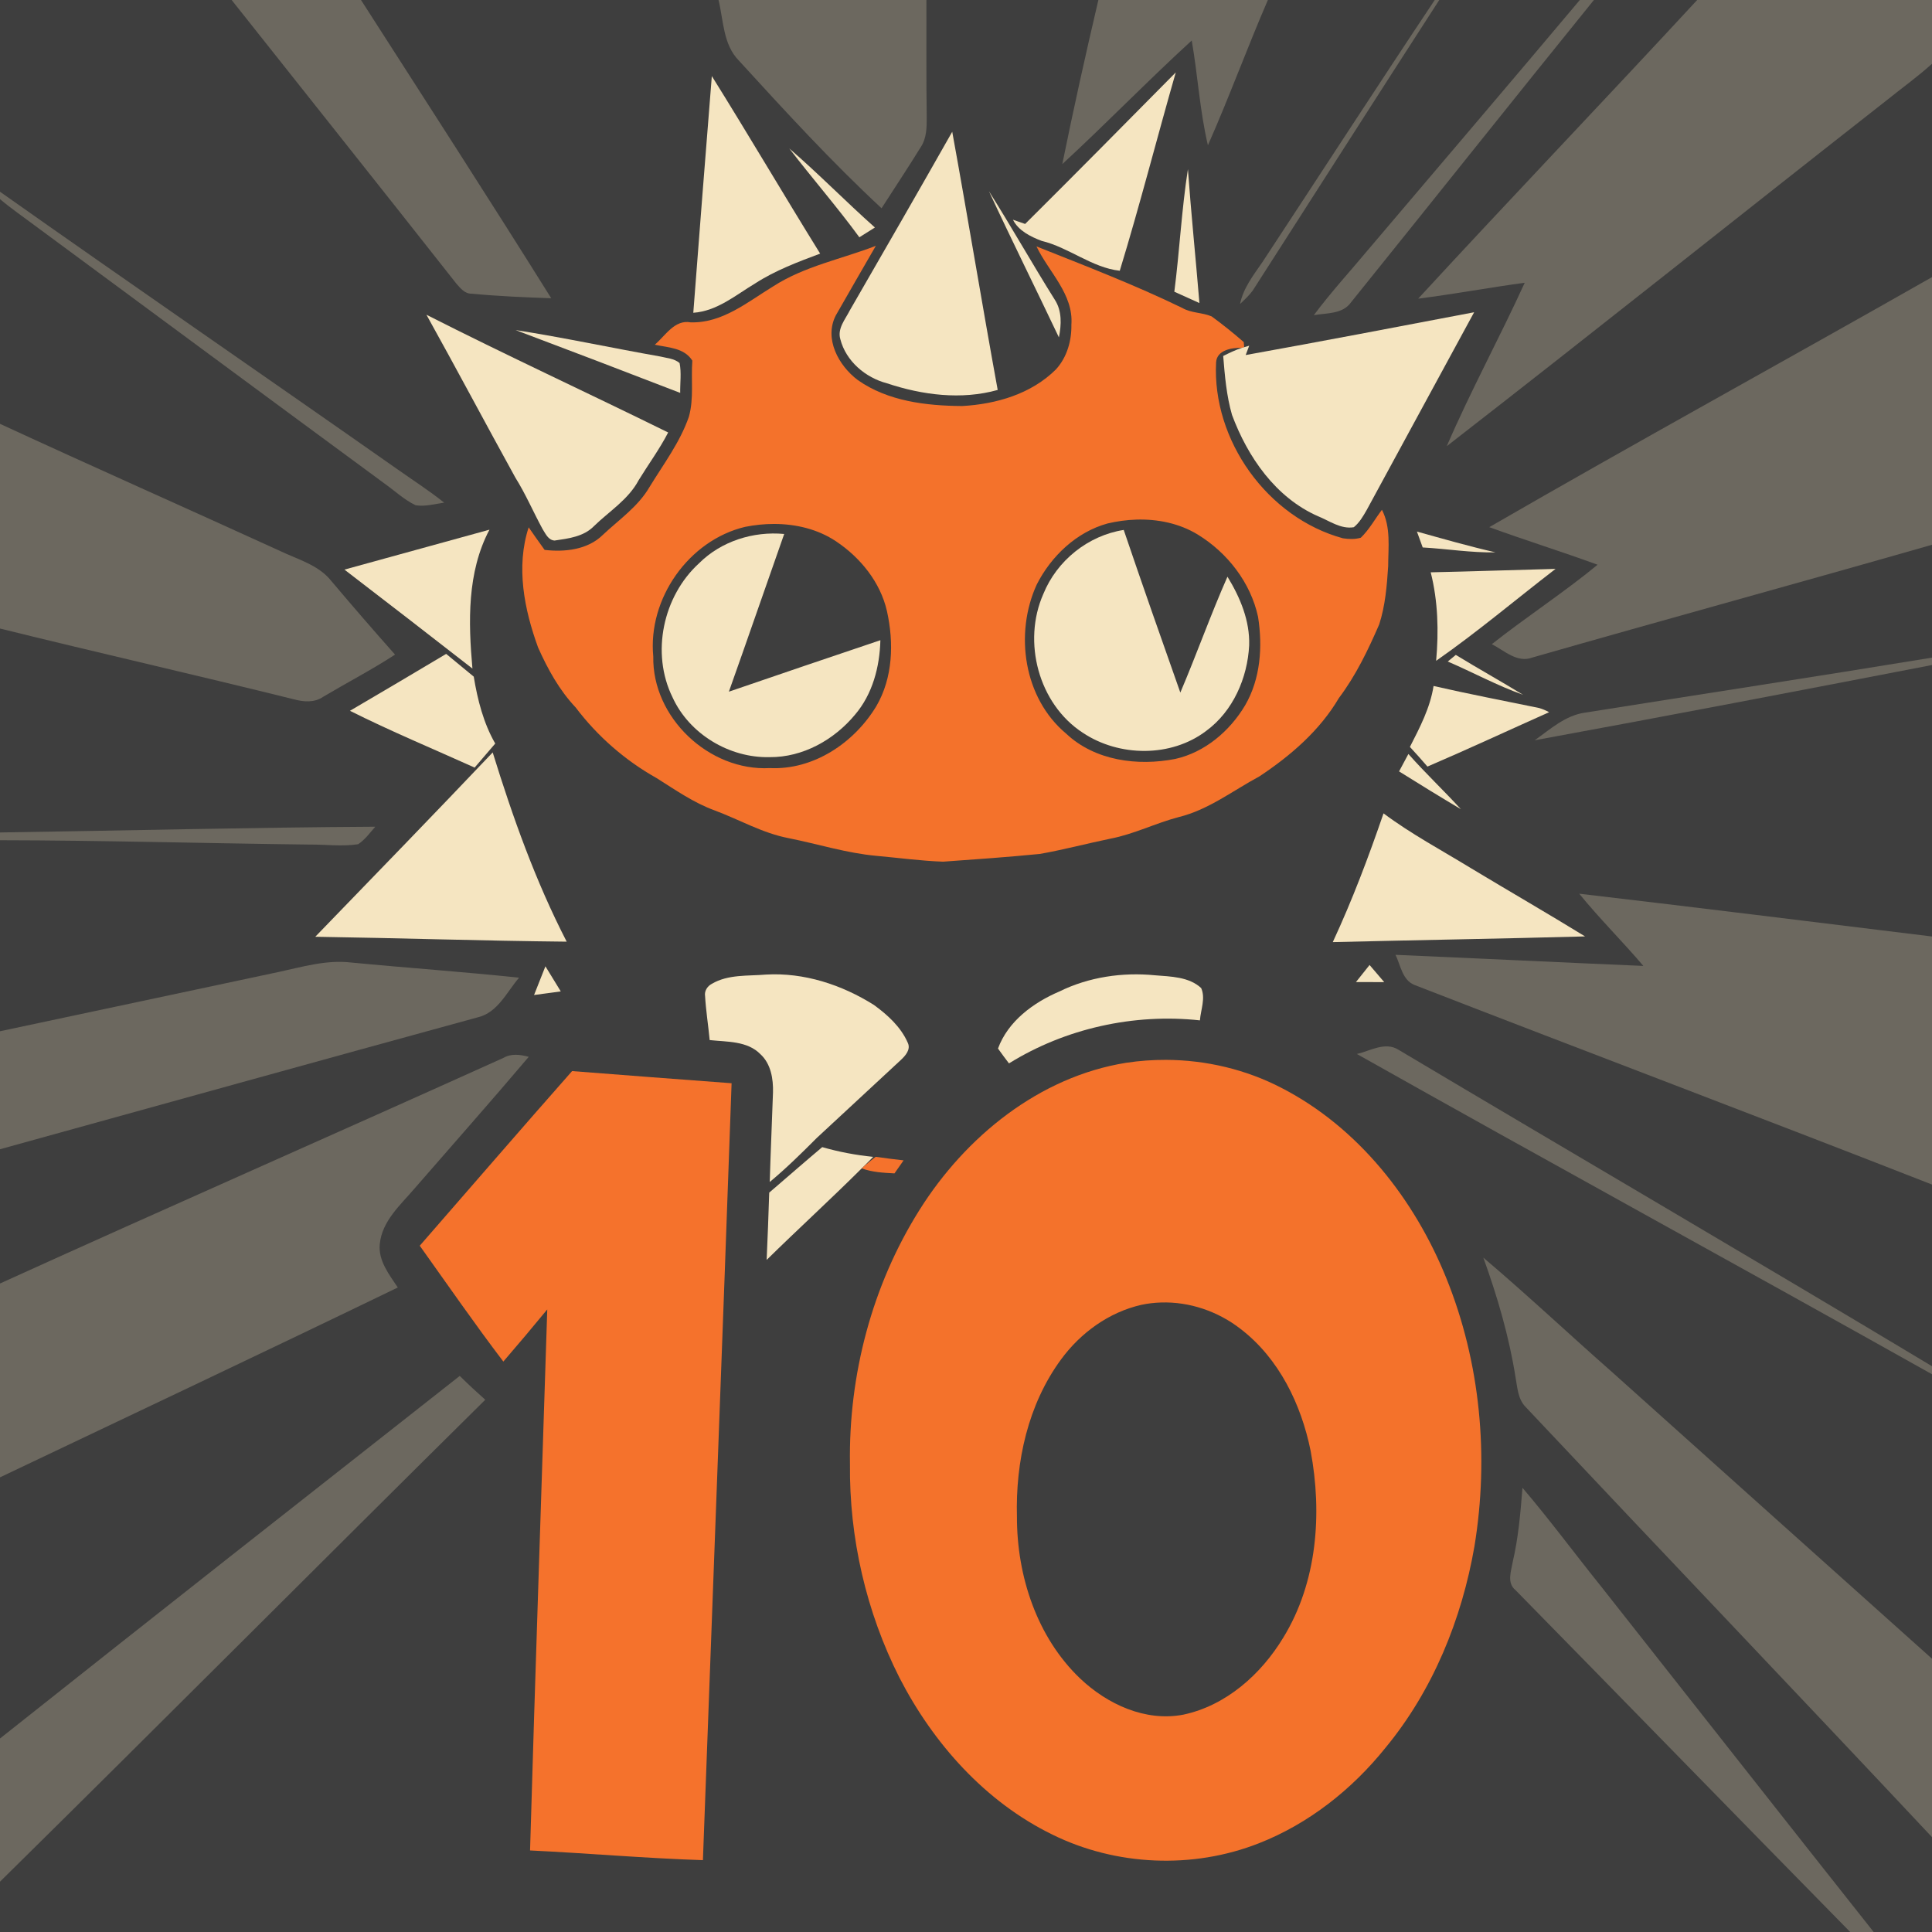 <?xml version="1.0" encoding="UTF-8" standalone="no"?>
<svg
   xmlns:dc="http://purl.org/dc/elements/1.1/"
   xmlns:cc="http://creativecommons.org/ns#"
   xmlns:rdf="http://www.w3.org/1999/02/22-rdf-syntax-ns#"
   xmlns:svg="http://www.w3.org/2000/svg"
   xmlns="http://www.w3.org/2000/svg"
   xmlns:sodipodi="http://sodipodi.sourceforge.net/DTD/sodipodi-0.dtd"
   xmlns:inkscape="http://www.inkscape.org/namespaces/inkscape"
   width="1280"
   height="1280"
   viewBox="0 0 1024 1024"
   version="1.1"
   id="svg2"
   inkscape:version="0.48.1 "
   sodipodi:docname="destroy_stickies.svg">
  <defs
     id="defs108" />
  <sodipodi:namedview
     pagecolor="#ffffff"
     bordercolor="#666666"
     borderopacity="1"
     objecttolerance="10"
     gridtolerance="10"
     guidetolerance="10"
     inkscape:pageopacity="0"
     inkscape:pageshadow="2"
     inkscape:window-width="1920"
     inkscape:window-height="1018"
     id="namedview106"
     showgrid="false"
     inkscape:snap-page="true"
     inkscape:zoom="0.6609375"
     inkscape:cx="640"
     inkscape:cy="640"
     inkscape:window-x="-8"
     inkscape:window-y="-8"
     inkscape:window-maximized="1"
     inkscape:current-layer="layer2"
     fit-margin-top="0"
     fit-margin-left="0"
     fit-margin-right="0"
     fit-margin-bottom="0" />
  <g
     inkscape:groupmode="layer"
     id="layer1"
     inkscape:label="background"
     style="display:inline">
    <rect
       style="fill:#3e3e3e;fill-opacity:1;fill-rule:nonzero;stroke:none"
       id="rect3090"
       width="1024"
       height="1024"
       x="3.1974423e-014"
       y="0" />
  </g>
  <g
     inkscape:groupmode="layer"
     id="layer2"
     inkscape:label="foreground">
    <path
       d="m 122.78,0 68.56,0 c 33.74,52.6 67.7,105.08 100.82,158.08 -14.08,-0.5 -28.18,-1.08 -42.22,-2.42 -3.62,0.06 -5.92,-2.92 -8.08,-5.36 C 202.32,100.08 162.46,50.1 122.78,0 z"
       id="path6"
       inkscape:connector-curvature="0"
       style="fill:#6c685f" />
    <path
       d="m 380.84,0 110.18,0 c 0.06,20.66 -0.14,41.32 0.16,61.98 0.02,5.48 0,11.3 -3.18,16.02 -6.72,10.92 -13.84,21.6 -20.76,32.38 C 440.66,85.68 416.12,58.92 391.66,32.16 383.22,23.62 383.5,10.94 380.84,0 z"
       id="path8"
       inkscape:connector-curvature="0"
       style="fill:#6c685f" />
    <path
       d="M 582.16,0 672,0 C 660.98,25.48 651.46,51.6 640.22,77 635.9,58.74 634.86,39.92 631.64,21.46 608.32,42.8 586.3,65.54 563.04,86.98 568.94,57.9 575.38,28.9 582.16,0 z"
       id="path10"
       inkscape:connector-curvature="0"
       style="fill:#6c685f" />
    <path
       d="m 760.44,0 2.4,0 c -33.14,51.22 -65.92,102.68 -98.88,154.02 -1.94,2.64 -4.36,4.86 -6.72,7.12 1.72,-8.44 7.08,-15.26 11.84,-22.18 C 699.54,92.66 729.68,46.12 760.44,0 z"
       id="path12"
       inkscape:connector-curvature="0"
       style="fill:#6c685f" />
    <path
       d="m 837.34,0 7.46,0 c -43.12,53.26 -85.76,106.92 -128.76,160.28 -4.48,6.3 -12.92,5.58 -19.68,6.76 9.14,-12.28 19.52,-23.54 29.32,-35.3 C 762.9,87.84 800.3,44.08 837.34,0 z"
       id="path14"
       inkscape:connector-curvature="0"
       style="fill:#6c685f" />
    <path
       d="m 899.54,0 124.46,0 0,33.82 c -7.8,6.98 -16.32,13.12 -24.46,19.68 -77.66,60.86 -154.76,122.48 -232.72,182.98 12.68,-29.38 28.04,-57.52 41.32,-86.62 -18.86,2.56 -37.6,6.04 -56.48,8.44 C 800.58,105.2 850.52,53.02 899.54,0 z"
       id="path16"
       inkscape:connector-curvature="0"
       style="fill:#6c685f" />
    <path
       d="m 543.34,118.7 c 26.78,-26.62 53.3,-53.48 79.84,-80.32 -10.04,34.98 -19.04,70.34 -29.68,105.12 -14.7,-1.6 -27.02,-12.38 -41.44,-15.84 -5.84,-2.22 -12.26,-5.38 -15.18,-11.2 1.62,0.56 4.84,1.68 6.46,2.24 z"
       id="path18"
       inkscape:connector-curvature="0"
       style="fill:#f5e5c1" />
    <path
       d="m 377.28,40.32 c 19.46,31.16 38.06,62.86 57.42,94.1 -11.82,4.42 -23.76,8.9 -34.42,15.78 -10.4,6.22 -20.18,14.7 -32.82,15.58 3.16,-41.84 6.5,-83.64 9.82,-125.46 z"
       id="path20"
       inkscape:connector-curvature="0"
       style="fill:#f5e5c1" />
    <path
       d="m 450.38,164.58 c 18.18,-31.54 36.38,-63.06 54.32,-94.74 8.3,45.56 15.78,91.26 24.1,136.84 -19.28,5.4 -39.92,2.72 -58.68,-3.52 -11.44,-3 -21.76,-11.74 -24.74,-23.42 -1.62,-5.66 2.62,-10.44 5,-15.16 z"
       id="path22"
       inkscape:connector-curvature="0"
       style="fill:#f5e5c1" />
    <path
       d="m 418.34,78.68 c 15.58,13.46 30,28.22 45.38,41.9 -2.74,1.72 -5.5,3.44 -8.24,5.18 -11.8,-16.12 -24.98,-31.22 -37.14,-47.08 z"
       id="path24"
       inkscape:connector-curvature="0"
       style="fill:#f5e5c1" />
    <path
       d="m 629.62,89.66 c 1.72,23.68 4.14,47.3 6.1,70.96 -4.42,-2 -8.86,-4.02 -13.3,-6 2.78,-21.6 3.84,-43.42 7.2,-64.96 z"
       id="path26"
       inkscape:connector-curvature="0"
       style="fill:#f5e5c1" />
    <path
       d="m 0,101.62 c 70.04,49.46 140.72,98.04 210.92,147.3 8.2,5.78 16.66,11.22 24.5,17.5 -5,0.7 -10.08,2.18 -15.14,1.38 -6.12,-2.96 -11.1,-7.7 -16.6,-11.6 C 141.84,210.72 80.14,165.06 18.38,119.48 12.24,114.88 5.88,110.52 0,105.54 l 0,-3.92 z"
       id="path28"
       inkscape:connector-curvature="0"
       style="fill:#6c685f" />
    <path
       d="m 524.14,101.32 c 11.98,18.96 22.98,38.52 34.92,57.54 3.86,5.9 3.54,13.3 2.18,19.96 -12.28,-25.88 -25.04,-51.54 -37.1,-77.5 z"
       id="path30"
       inkscape:connector-curvature="0"
       style="fill:#f5e5c1" />
    <path
       style="fill:#f4722b"
       d="m 464.2,130.3 c -18.14,7.02 -37.79,10.77 -54.35,21.45 -13.58,8.26 -26.92,19.6 -43.8,19.1 -8.54,-1.56 -13.36,7.07 -19,11.85 7.12,1.56 15.58,1.57 19.9,8.45 -0.76,9.92 0.91,20.12 -1.85,29.8 -4.7,13.5 -13.4,25.02 -20.8,37.1 -6.04,10.46 -16.23,17.38 -24.85,25.5 -7.96,7.84 -20.18,9.16 -30.8,7.9 -2.84,-3.96 -5.69,-7.93 -8.45,-11.95 -6.84,20.96 -2.34,43.54 5,63.7 5.12,11.44 11.22,22.57 19.9,31.75 11.54,15.26 26.2,28.07 42.9,37.45 9.92,6.22 19.6,13.06 30.7,17.1 13.12,4.88 25.47,12.11 39.35,14.75 15.44,3.08 30.61,7.91 46.35,9.35 11.8,1.06 23.59,2.68 35.45,3.1 17.1,-1.22 34.19,-2.42 51.25,-4.1 12.58,-2.2 24.95,-5.52 37.45,-8.1 12.5,-2.38 23.97,-8.25 36.25,-11.45 15.72,-3.86 28.64,-14.01 42.7,-21.55 16.48,-10.92 32.03,-24.31 42.15,-41.55 8.98,-11.9 15.43,-25.38 21.35,-39 3.22,-9.92 4.09,-20.44 4.75,-30.8 0.04,-10.02 1.5,-20.69 -3.3,-29.95 -3.74,4.92 -6.72,10.5 -11.2,14.8 -3.08,0.9 -6.38,0.78 -9.5,0.3 -40.02,-10.96 -69.34,-51.96 -67.2,-93.3 0.44,-6.6 8.55,-7.77 13.75,-7.65 0.3,-0.08 0.85,-0.27 1.15,-0.35 -0.06,-0.68 -0.19,-2.02 -0.25,-2.7 -5.46,-4.76 -11.14,-9.32 -17,-13.6 -4.98,-2.14 -10.8,-1.7 -15.6,-4.5 -25.16,-12.22 -51.29,-22.26 -77.25,-32.6 6.52,13.6 19.72,25.34 18.5,41.5 0.16,8.52 -2.33,17.25 -8.15,23.65 -13.1,13.06 -31.69,18.45 -49.75,19.45 -19.06,-0.14 -39.39,-2.52 -55.35,-13.8 -10.12,-7.6 -17.96,-21.89 -11.6,-34.25 7.04,-12.28 14.08,-24.59 21.2,-36.85 z m 138.05,145.1 c 11.348,-0.35 22.788,1.96 32.55,7.9 15.76,9.64 28.06,25.45 32,43.65 2.48,15.84 1.32,32.85 -6.9,46.95 -8.12,13.62 -21.3,24.85 -37,28.35 -19.9,3.9 -42.54,0.98 -57.8,-13.4 -22.54,-18.78 -27.52,-53.05 -15.6,-79.05 7.62,-15.02 21.02,-27.79 37.5,-32.35 4.963,-1.156 10.092,-1.891 15.25,-2.05 z m -191.85,2.3 c 11.513,0.031 23.047,2.765 32.7,9.2 12.9,8.6 23.52,21.66 27,37 3.74,16.78 3.2,35.36 -5.7,50.5 -11.72,19.34 -33.2,33.8 -56.4,32.7 -32.18,1.7 -62.37,-26.79 -61.75,-59.15 -2.96,-30.58 18.73,-61.56 48.65,-68.7 5.069,-1.006 10.267,-1.564 15.5,-1.55 z"
       id="path32"
       inkscape:connector-curvature="0" />
    <path
       d="M 789.34,279.4 C 867.12,234.46 945.92,191.3 1024,146.88 l 0,141.86 c -70.5,20.2 -141.26,39.54 -211.74,59.74 -8.06,3.1 -14.92,-3.66 -21.56,-7.06 18.34,-14.5 38,-27.24 56.06,-42.1 -19.02,-6.96 -38.38,-12.98 -57.42,-19.92 z"
       id="path34"
       inkscape:connector-curvature="0"
       style="fill:#6c685f" />
    <path
       d="m 226.02,166.82 c 42.34,21.52 85.52,41.4 128.12,62.4 -4.54,8.82 -10.44,16.82 -15.62,25.26 -5.46,10.3 -15.62,16.5 -23.76,24.42 -5.42,5.56 -13.52,6.54 -20.84,7.6 -3.38,-0.24 -4.76,-3.64 -6.34,-6.08 -4.92,-9.04 -8.96,-18.56 -14.44,-27.3 -15.84,-28.7 -31.18,-57.66 -47.12,-86.3 z"
       id="path36"
       inkscape:connector-curvature="0"
       style="fill:#f5e5c1" />
    <path
       d="m 660.24,188.18 c 40.42,-7.28 80.74,-14.98 121.08,-22.68 -19.04,34.96 -37.98,69.96 -57,104.92 -1.88,3.26 -3.82,6.64 -6.78,9.02 -6.86,1.16 -12.92,-3.4 -19,-5.84 -22.42,-9.88 -37.22,-31.34 -45.54,-53.66 -2.94,-10.18 -3.82,-20.76 -4.68,-31.26 3.24,-1.62 6.5,-3.2 9.96,-4.32 0.3,-0.08 0.86,-0.26 1.16,-0.34 l 2.66,-0.78 c -0.46,1.24 -1.38,3.7 -1.86,4.94 z"
       id="path38"
       inkscape:connector-curvature="0"
       style="fill:#f5e5c1" />
    <path
       d="m 273.28,174.94 c 25.64,4 51.04,9.5 76.6,14 3.48,0.88 7.5,1.02 10.32,3.5 1.04,5.2 0.22,10.54 0.32,15.8 -29.02,-11.22 -58.1,-22.34 -87.24,-33.3 z"
       id="path40"
       inkscape:connector-curvature="0"
       style="fill:#f5e5c1" />
    <path
       d="m 0,224.64 c 49.22,22.74 98.8,44.7 148.12,67.24 9.6,4.64 20.78,7.46 27.64,16.24 11.04,13.08 22.24,26.02 33.62,38.84 -12.34,8.04 -25.42,14.82 -38.06,22.34 -4.68,3.26 -10.46,2.74 -15.68,1.32 C 103.84,357.76 51.8,345.94 0,333.14 l 0,-108.5 z"
       id="path42"
       inkscape:connector-curvature="0"
       style="fill:#6c685f" />
    <path
       d="m 182.56,301.9 c 25.62,-7.04 51.26,-14.08 76.86,-21.16 C 247.5,303.26 248.2,329.7 250.4,354.36 227.84,336.8 205.26,319.3 182.56,301.9 z"
       id="path48"
       inkscape:connector-curvature="0"
       style="fill:#f5e5c1" />
    <path
       d="m 553,314.8 c 7.16,-17.66 23.72,-30.98 42.6,-33.92 9.78,28.8 19.86,57.52 30,86.2 8.66,-20.34 16.04,-41.2 24.98,-61.42 6.7,10.94 11.92,23.3 11.5,36.38 -0.86,17.3 -8.56,34.94 -22.78,45.36 -18.62,14.16 -46.22,13.8 -65.42,0.96 C 550.42,373.08 541.78,340.14 553,314.8 z"
       id="path50"
       inkscape:connector-curvature="0"
       style="fill:#f5e5c1" />
    <path
       d="m 751,281.74 c 13.84,3.86 27.66,7.82 41.66,11.02 -12.92,0.26 -25.72,-1.88 -38.6,-2.6 -1.02,-2.82 -2.04,-5.62 -3.06,-8.42 z"
       id="path52"
       inkscape:connector-curvature="0"
       style="fill:#f5e5c1" />
    <path
       d="m 370.52,298.54 c 11.72,-11.7 28.76,-17.06 45.12,-15.52 -9.82,27.84 -19.42,55.76 -29.32,83.58 26.74,-9.14 53.5,-18.3 80.3,-27.28 -0.36,14.14 -4.14,28.6 -13.48,39.52 -11.06,13.3 -27.62,22.6 -45.18,22.46 -21.34,0.52 -42.6,-12.2 -51.52,-31.74 -11.5,-23.4 -5.06,-53.56 14.08,-71.02 z"
       id="path54"
       inkscape:connector-curvature="0"
       style="fill:#f5e5c1" />
    <path
       d="m 758.3,303.34 c 22.06,-0.46 44.12,-1.26 66.18,-1.82 -21.08,16.24 -41.46,33.48 -63.3,48.72 1.4,-15.66 1,-31.62 -2.88,-46.9 z"
       id="path56"
       inkscape:connector-curvature="0"
       style="fill:#f5e5c1" />
    <path
       d="m 185.48,376.74 c 17.06,-9.96 34.02,-20.06 51,-30.16 4.88,4 9.76,8.02 14.62,12.06 2.02,12.3 5.14,24.58 11.38,35.46 -3.62,4.26 -7.26,8.5 -10.92,12.74 -22.06,-9.96 -44.46,-19.26 -66.08,-30.1 z"
       id="path58"
       inkscape:connector-curvature="0"
       style="fill:#f5e5c1" />
    <path
       d="m 767.34,350.62 c 1.42,-1.16 2.84,-2.32 4.26,-3.5 11.78,7.2 23.86,13.92 35.66,21.14 -13.74,-4.88 -26.56,-11.9 -39.92,-17.64 z"
       id="path60"
       inkscape:connector-curvature="0"
       style="fill:#f5e5c1" />
    <path
       d="M 839.92,377.74 C 901.26,367.98 962.7,358.62 1024,348.56 l 0,3.92 c -70.14,13.54 -140.32,27.02 -210.58,39.88 8.2,-5.82 16.16,-13.12 26.5,-14.62 z"
       id="path62"
       inkscape:connector-curvature="0"
       style="fill:#6c685f" />
    <path
       d="m 759.82,363.58 c 18.56,4.26 37.28,7.84 55.94,11.68 1.84,0.54 3.6,1.28 5.3,2.22 -21.5,9.6 -42.84,19.54 -64.48,28.82 -3.04,-3.54 -6.14,-7.02 -9.3,-10.42 5.26,-10.3 10.74,-20.74 12.54,-32.3 z"
       id="path64"
       inkscape:connector-curvature="0"
       style="fill:#f5e5c1" />
    <path
       d="m 261.14,398.8 c 10.62,34.34 22.72,68.3 39.22,100.3 -44.42,-0.44 -88.84,-1.92 -133.26,-2.6 31.42,-32.5 62.92,-64.9 94.04,-97.7 z"
       id="path66"
       inkscape:connector-curvature="0"
       style="fill:#f5e5c1" />
    <path
       d="m 746.48,399.62 c 8.92,10.1 18.74,19.34 27.84,29.28 -11.02,-6.54 -21.92,-13.24 -32.78,-20.04 1.64,-3.08 3.3,-6.16 4.94,-9.24 z"
       id="path68"
       inkscape:connector-curvature="0"
       style="fill:#f5e5c1" />
    <path
       d="m 706.4,499.34 c 10.32,-22.2 18.96,-45.1 26.9,-68.24 14.66,10.96 30.86,19.58 46.44,29.12 20.08,12.1 40.4,23.82 60.38,36.1 -44.58,1.22 -89.16,1.92 -133.72,3.02 z"
       id="path70"
       inkscape:connector-curvature="0"
       style="fill:#f5e5c1" />
    <path
       d="m 0,441.22 c 66.3,-0.98 132.6,-2.66 198.92,-3.04 -2.88,3.22 -5.46,6.88 -9.1,9.28 -8.52,1.32 -17.18,0.1 -25.76,0.18 C 109.36,447 54.68,445.42 0,445.34 l 0,-4.12 z"
       id="path72"
       inkscape:connector-curvature="0"
       style="fill:#6c685f" />
    <path
       d="m 837.02,473.68 c 62.36,7.3 124.66,15.04 186.98,22.68 l 0,131.48 c -91.22,-35.72 -182.9,-70.3 -274.22,-105.76 -6.5,-2.54 -7.42,-10.4 -10.12,-16 43.78,1.88 87.58,4.02 131.36,5.88 -11.06,-13 -23.22,-25.04 -34,-38.28 z"
       id="path74"
       inkscape:connector-curvature="0"
       style="fill:#6c685f" />
    <path
       d="m 147.34,515.24 c 12.7,-2.7 25.48,-6.62 38.62,-5.1 29.7,2.86 59.48,4.92 89.16,8.06 -6.56,7.6 -11.28,18.5 -21.9,21 C 168.76,562.3 84.4,585.8 0,609.12 L 0,546.58 C 49.12,536.2 98.22,525.66 147.34,515.24 z"
       id="path76"
       inkscape:connector-curvature="0"
       style="fill:#6c685f" />
    <path
       d="m 718.68,520.52 c 2.4,-3.02 4.8,-6.04 7.22,-9.06 2.58,3.02 5.16,6.06 7.76,9.08 -5,0 -10,-0.02 -14.98,-0.02 z"
       id="path78"
       inkscape:connector-curvature="0"
       style="fill:#f5e5c1" />
    <path
       d="m 289.08,512.16 c 2.7,4.42 5.42,8.86 8.14,13.3 -4.72,0.68 -9.44,1.32 -14.16,1.92 2.02,-5.08 4.02,-10.14 6.02,-15.22 z"
       id="path80"
       inkscape:connector-curvature="0"
       style="fill:#f5e5c1" />
    <path
       d="m 377.3,521.44 c 8.66,-5.1 19.06,-4.06 28.68,-4.9 20.24,-1.16 40.24,5.4 57.24,16.12 7.28,5.3 14.36,11.74 17.98,20.16 1.56,3.44 -1.28,6.68 -3.62,8.88 -14.9,13.78 -29.72,27.62 -44.62,41.38 -8.06,8.08 -16.2,16.1 -24.98,23.4 0.46,-15.82 1.18,-31.62 1.72,-47.44 0.2,-7.16 -1.08,-15.14 -6.6,-20.24 -6.96,-7.18 -17.78,-6.54 -26.96,-7.54 -0.74,-7.8 -1.98,-15.56 -2.44,-23.38 -0.44,-2.68 1.28,-5.26 3.6,-6.44 z"
       id="path82"
       inkscape:connector-curvature="0"
       style="fill:#f5e5c1" />
    <path
       d="m 561.42,525.54 c 15.62,-7.7 33.46,-10.32 50.72,-8.62 8.32,0.68 18.02,0.76 24.5,6.76 2.42,5.38 -0.22,11.5 -0.66,17.14 -34.94,-3.8 -71.32,4.24 -101.2,22.8 -2,-2.6 -3.94,-5.22 -5.82,-7.88 5.32,-14.48 18.72,-24.32 32.46,-30.2 z"
       id="path84"
       inkscape:connector-curvature="0"
       style="fill:#f5e5c1" />
    <path
       d="m 719.18,558.64 c 7.08,-1.66 15.1,-6.72 22.12,-2.2 94.14,56.04 188.8,111.26 282.7,167.68 l 0,4.26 C 922.58,671.46 820.5,615.7 719.18,558.64 z"
       id="path86"
       inkscape:connector-curvature="0"
       style="fill:#6c685f" />
    <path
       d="m 266.74,560.74 c 4.22,-2.48 9.02,-1.8 13.5,-0.6 -19.86,23.46 -40.28,46.48 -60.44,69.7 -7.52,8.82 -17.38,17.34 -18.52,29.64 -0.84,8.74 5,16.06 9.56,22.92 C 140.76,716.32 70.32,749.56 0,783.02 L 0,680.28 C 88.7,640 177.94,600.84 266.74,560.74 z"
       id="path88"
       inkscape:connector-curvature="0"
       style="fill:#6c685f" />
    <path
       d="m 618,561.75 c -7.084,-0.027 -14.14,0.49 -21.15,1.55 -46.08,7.4 -85.14,39.2 -109.5,78 -25.16,39.94 -37.61,87.55 -36.85,134.65 -0.42,39.12 8.57,78.38 26.25,113.3 17.92,34.84 45.46,65.76 81,83.1 33.76,16.68 74.51,18.42 109.55,4.6 26.38,-10.36 49.32,-28.53 67,-50.55 25.16,-30.44 40.5,-68.18 47.2,-106.9 7.78,-47.5 3.2,-97.26 -14.9,-142 -16.88,-41.82 -46.64,-79.86 -87.2,-100.8 -18.9,-9.855 -40.149,-14.868 -61.4,-14.95 z m -2.65,128.6 c 15.158,-0.494 30.34,4.74 42.3,14.1 20.26,15.58 32.02,39.88 37,64.5 6.22,33.28 3.54,69.67 -14.5,99.05 -11.76,19.42 -30.27,35.98 -52.95,40.8 -20.14,3.88 -40.37,-5.54 -54.75,-19.2 -22.92,-21.9 -33.49,-54.35 -33.45,-85.55 -0.8,-29.28 5.82,-59.65 23.4,-83.55 10.34,-14.1 25.34,-24.98 42.5,-28.9 3.454,-0.746 6.952,-1.136 10.45,-1.25 z"
       id="path90"
       style="fill:#f4722b"
       inkscape:connector-curvature="0" />
    <path
       d="m 222.48,660.26 c 26.92,-30.86 53.64,-61.88 80.74,-92.56 28.18,2.22 56.36,4.32 84.54,6.44 -4.86,137.26 -10.16,274.52 -15.2,411.78 -30.56,-0.98 -61.06,-3.68 -91.62,-5.14 2.78,-95.6 6.1,-191.18 9.12,-286.76 -7.66,9.3 -15.4,18.52 -23.28,27.64 -15.28,-20.06 -29.64,-40.88 -44.3,-61.4 z"
       id="path92"
       inkscape:connector-curvature="0"
       style="fill:#f5722c" />
    <path
       d="m 407.7,632.12 c 9.38,-8.04 18.66,-16.18 28.1,-24.12 8.82,2.54 17.88,4.24 27.02,5.16 -1.28,1.28 -3.84,3.88 -5.12,5.18 l -0.98,0.92 c -16.52,16.46 -33.76,32.18 -50.38,48.52 0.52,-11.88 1,-23.78 1.36,-35.66 z"
       id="path94"
       inkscape:connector-curvature="0"
       style="fill:#f5e5c1" />
    <path
       d="m 457.7,618.34 c 2.08,-1.8 4.26,-3.5 6.42,-5.2 4.92,0.7 9.86,1.32 14.8,1.88 -1.62,2.3 -3.22,4.6 -4.82,6.9 -5.86,-0.32 -11.82,-0.6 -17.38,-2.66 l 0.98,-0.92 z"
       id="path96"
       inkscape:connector-curvature="0"
       style="fill:#f5722c" />
    <path
       d="m 786.2,666.58 c 23.28,19.72 45.5,40.66 68.42,60.82 56.46,50.58 112.86,101.22 169.38,151.76 l 0,94.56 C 952.44,897.42 880.16,821.76 808.48,745.58 c -3.96,-4.14 -4.2,-10.08 -5.18,-15.38 -3.42,-21.74 -9.64,-42.94 -17.1,-63.62 z"
       id="path98"
       inkscape:connector-curvature="0"
       style="fill:#6c685f" />
    <path
       d="M 0,921.44 C 81,857.12 162.36,793.2 243.68,729.26 c 4.38,4.34 8.9,8.54 13.52,12.64 C 171.28,826.84 86.08,912.52 0,997.32 l 0,-75.88 z"
       id="path102"
       inkscape:connector-curvature="0"
       style="fill:#6c685f" />
    <path
       d="m 806.94,788.56 c 14.54,17.06 27.86,35.12 41.9,52.58 48.1,60.94 96.02,122.02 144.24,182.86 l -12.44,0 C 921.4,963.72 862.44,903.1 803.24,842.78 c -4.68,-3.82 -2.32,-9.94 -1.48,-14.86 3.02,-12.92 4.14,-26.16 5.18,-39.36 z"
       id="path104"
       inkscape:connector-curvature="0"
       style="fill:#6c685f" />
  </g>
</svg>

